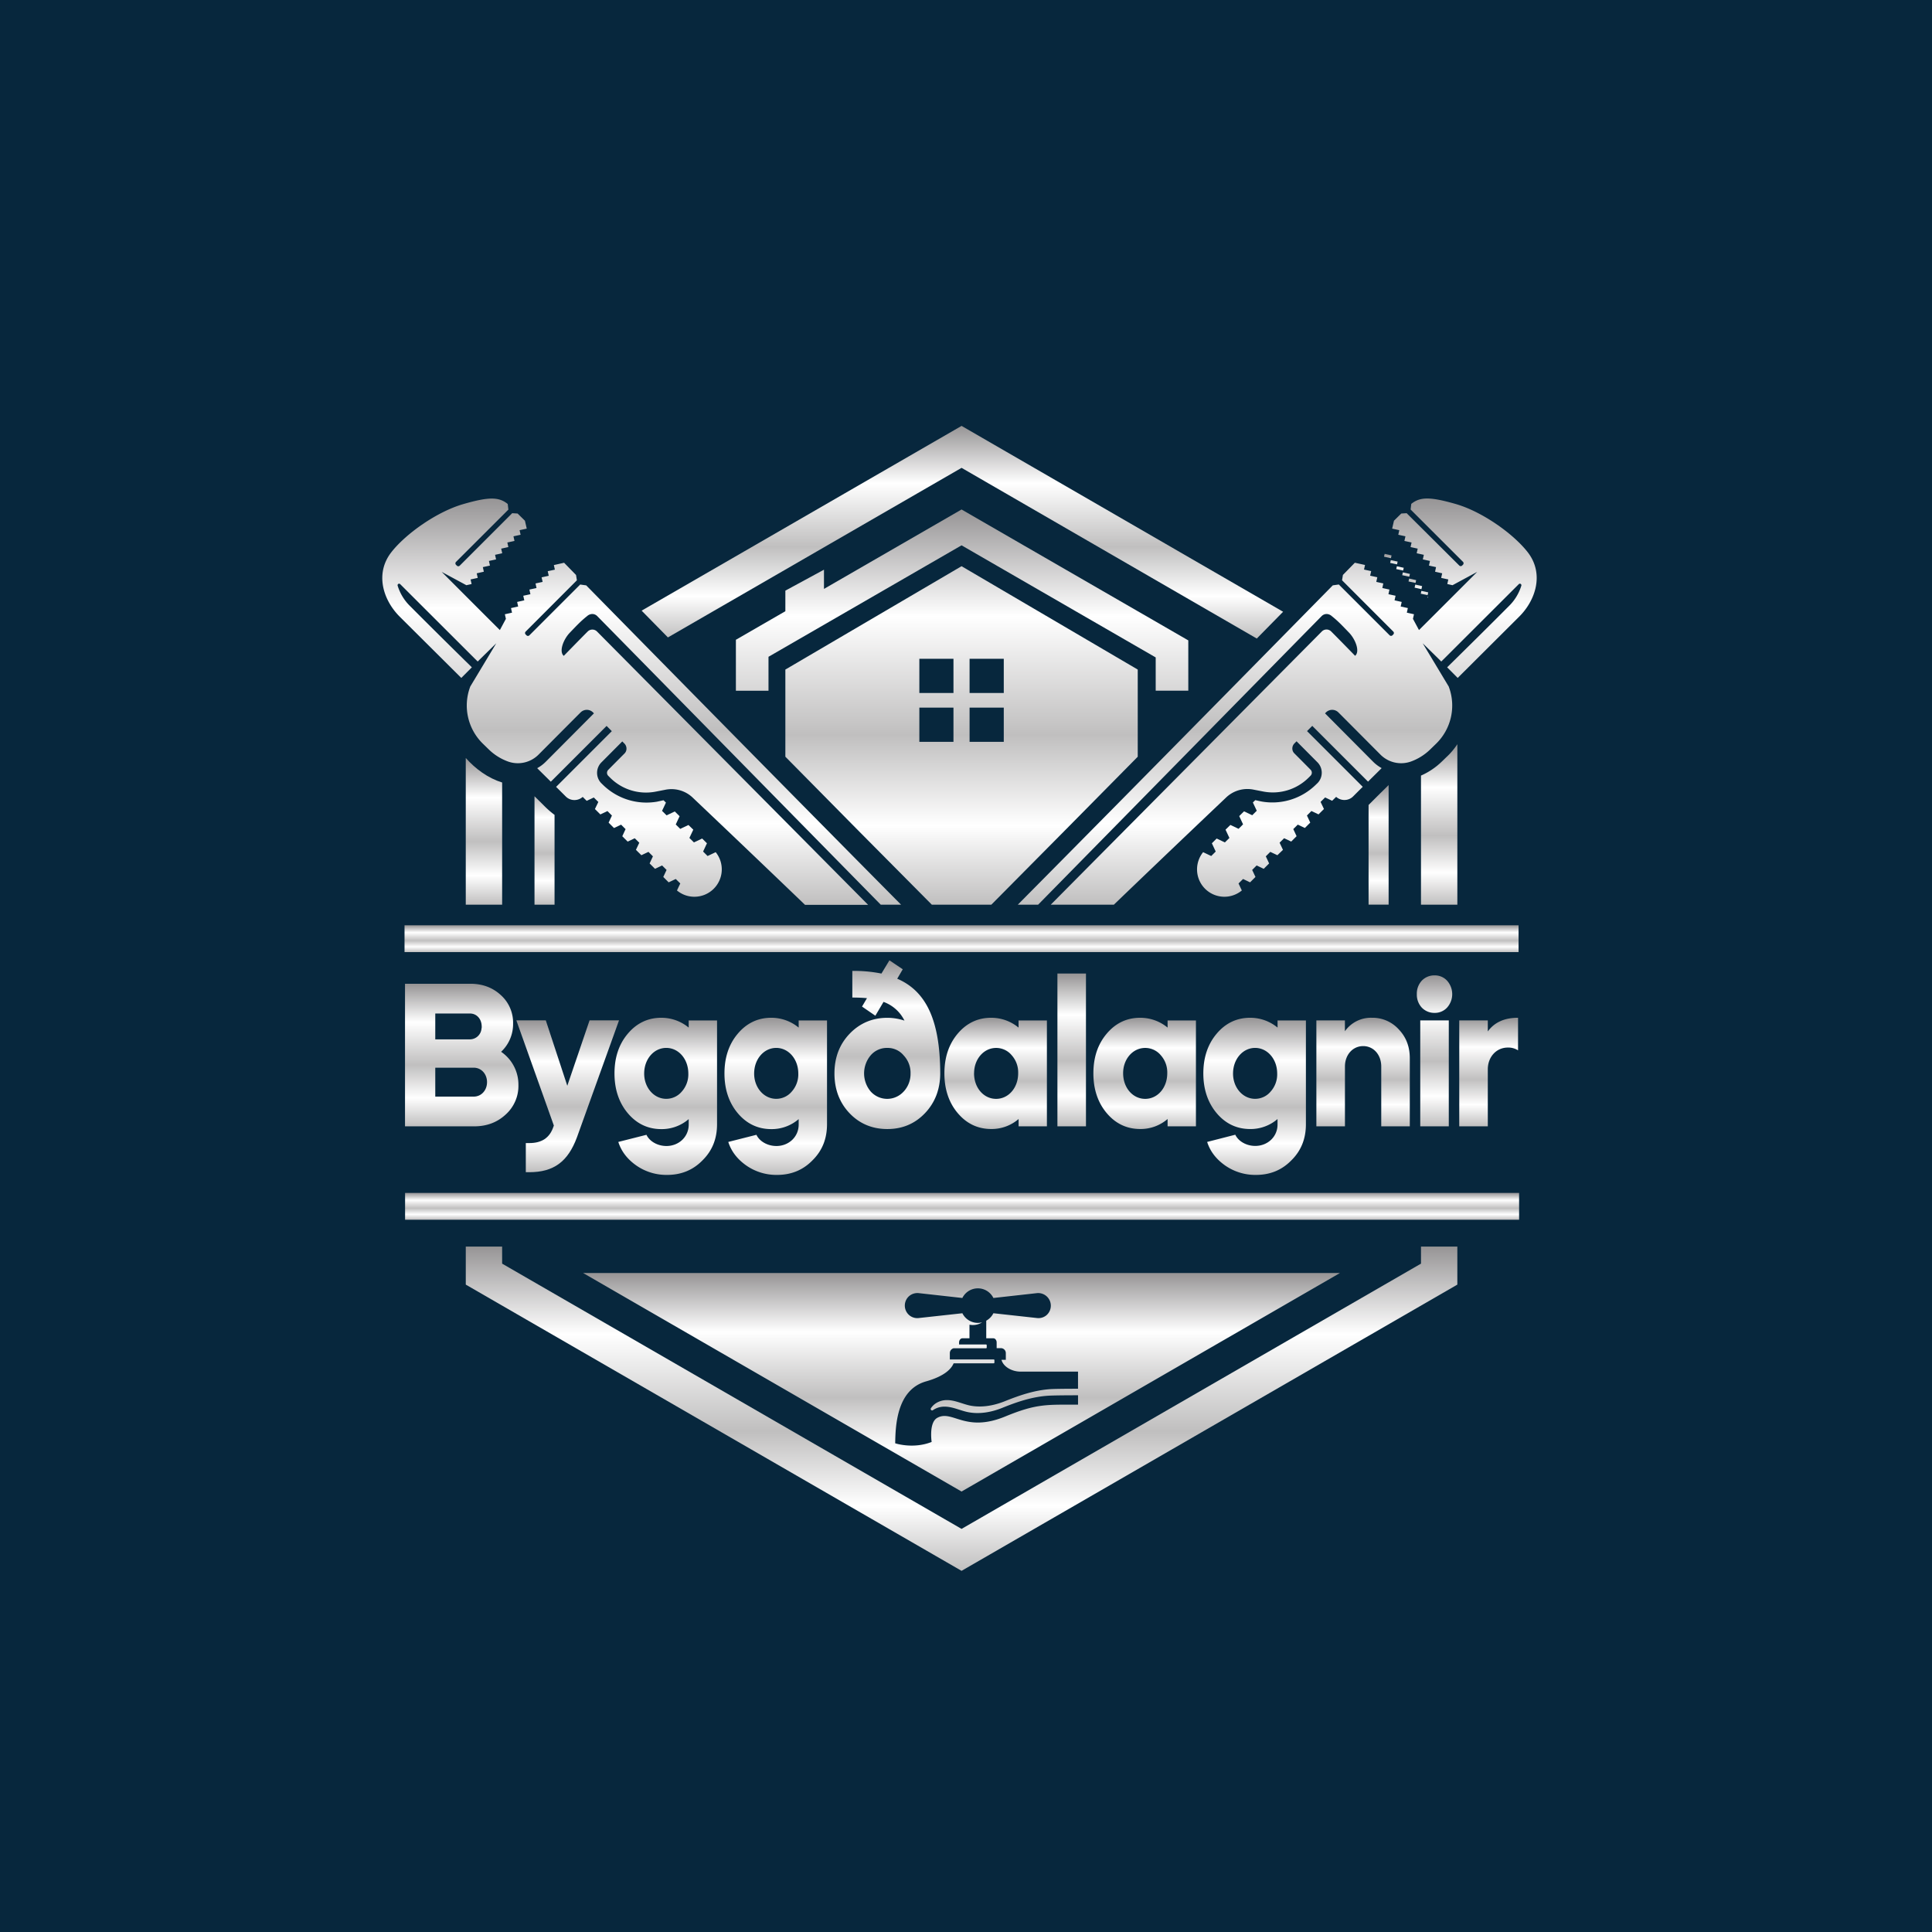 <svg xmlns="http://www.w3.org/2000/svg" xmlns:xlink="http://www.w3.org/1999/xlink" viewBox="0 0 1377.88 1377.88"><defs><style>.cls-1{fill:#07273d;}.cls-2{fill:url(#linear-gradient);}.cls-3{fill:url(#linear-gradient-2);}.cls-4{fill:url(#linear-gradient-3);}.cls-5{fill:url(#linear-gradient-4);}.cls-6{fill:url(#linear-gradient-5);}.cls-7{fill:url(#linear-gradient-6);}.cls-8{fill:url(#linear-gradient-7);}.cls-9{fill:url(#linear-gradient-8);}.cls-10{fill:url(#linear-gradient-9);}.cls-11{fill:url(#linear-gradient-10);}.cls-12{fill:url(#linear-gradient-11);}.cls-13{fill:url(#linear-gradient-12);}.cls-14,.cls-15,.cls-16,.cls-17,.cls-18,.cls-19,.cls-20,.cls-21,.cls-22,.cls-23,.cls-24,.cls-25{fill-rule:evenodd;}.cls-14{fill:url(#linear-gradient-13);}.cls-15{fill:url(#linear-gradient-14);}.cls-16{fill:url(#linear-gradient-15);}.cls-17{fill:url(#linear-gradient-16);}.cls-18{fill:url(#linear-gradient-17);}.cls-19{fill:url(#linear-gradient-18);}.cls-20{fill:url(#linear-gradient-19);}.cls-21{fill:url(#linear-gradient-20);}.cls-22{fill:url(#linear-gradient-21);}.cls-23{fill:url(#linear-gradient-22);}.cls-24{fill:url(#linear-gradient-23);}.cls-25{fill:url(#linear-gradient-24);}</style><linearGradient id="linear-gradient" x1="329.29" y1="803.3" x2="329.29" y2="701.6" gradientUnits="userSpaceOnUse"><stop offset="0" stop-color="#c0bfbf"/><stop offset="0.2" stop-color="#fff"/><stop offset="0.43" stop-color="#c0bfbf"/><stop offset="0.73" stop-color="#fff"/><stop offset="1" stop-color="#969495"/></linearGradient><linearGradient id="linear-gradient-2" x1="404.87" y1="836" x2="404.87" y2="727.75" xlink:href="#linear-gradient"/><linearGradient id="linear-gradient-3" x1="474.82" y1="837.88" x2="474.82" y2="725.86" xlink:href="#linear-gradient"/><linearGradient id="linear-gradient-4" x1="553.25" y1="837.88" x2="553.25" y2="725.86" xlink:href="#linear-gradient"/><linearGradient id="linear-gradient-5" x1="632.84" y1="805.19" x2="632.84" y2="684.89" xlink:href="#linear-gradient"/><linearGradient id="linear-gradient-6" x1="710.11" y1="805.19" x2="710.11" y2="725.86" xlink:href="#linear-gradient"/><linearGradient id="linear-gradient-7" x1="764.32" y1="803.3" x2="764.32" y2="694.33" xlink:href="#linear-gradient"/><linearGradient id="linear-gradient-8" x1="816.36" y1="805.19" x2="816.36" y2="725.86" xlink:href="#linear-gradient"/><linearGradient id="linear-gradient-9" x1="894.79" y1="837.88" x2="894.79" y2="725.86" xlink:href="#linear-gradient"/><linearGradient id="linear-gradient-10" x1="972.13" y1="803.3" x2="972.13" y2="725.86" xlink:href="#linear-gradient"/><linearGradient id="linear-gradient-11" x1="1023.09" y1="803.3" x2="1023.09" y2="695.64" xlink:href="#linear-gradient"/><linearGradient id="linear-gradient-12" x1="1061.69" y1="803.3" x2="1061.69" y2="725.86" xlink:href="#linear-gradient"/><linearGradient id="linear-gradient-13" x1="685.77" y1="1120.31" x2="685.77" y2="889.05" xlink:href="#linear-gradient"/><linearGradient id="linear-gradient-14" x1="345.15" y1="645.23" x2="345.15" y2="540.58" xlink:href="#linear-gradient"/><linearGradient id="linear-gradient-15" x1="686.35" y1="455.4" x2="686.35" y2="303.74" xlink:href="#linear-gradient"/><linearGradient id="linear-gradient-16" x1="1026.4" y1="645.23" x2="1026.4" y2="530.73" xlink:href="#linear-gradient"/><linearGradient id="linear-gradient-17" x1="457.65" y1="645.23" x2="457.65" y2="355.54" xlink:href="#linear-gradient"/><linearGradient id="linear-gradient-18" x1="599.07" y1="426.48" x2="599.07" y2="395.03" gradientTransform="matrix(-1, 0, 0, 1, 1601.91, 0)" xlink:href="#linear-gradient"/><linearGradient id="linear-gradient-19" x1="691.04" y1="645.23" x2="691.04" y2="355.54" gradientTransform="matrix(-1, 0, 0, 1, 1601.91, 0)" xlink:href="#linear-gradient"/><linearGradient id="linear-gradient-20" x1="686.16" y1="645.22" x2="686.16" y2="363.37" xlink:href="#linear-gradient"/><linearGradient id="linear-gradient-21" x1="685.77" y1="679.03" x2="685.77" y2="659.9" xlink:href="#linear-gradient"/><linearGradient id="linear-gradient-22" x1="686.16" y1="869.91" x2="686.16" y2="850.77" xlink:href="#linear-gradient"/><linearGradient id="linear-gradient-23" x1="685.75" y1="1063.74" x2="685.75" y2="907.9" xlink:href="#linear-gradient"/><linearGradient id="linear-gradient-24" x1="685.77" y1="645.23" x2="685.77" y2="559.9" xlink:href="#linear-gradient"/></defs><g id="Emblems"><rect class="cls-1" width="1377.88" height="1377.88"/><path class="cls-2" d="M288.85,803.3V701.6H335.4c8.82,0,16,2.76,21.84,8.13a26.4,26.4,0,0,1,8.69,20.2,27,27,0,0,1-8.55,20.2,28.27,28.27,0,0,1,12.35,23.68,27.47,27.47,0,0,1-9.09,21.07c-6.11,5.66-13.57,8.42-22.53,8.42Zm21.58-80.49v18.45h24.7a8.33,8.33,0,0,0,8.27-7.7,3.75,3.75,0,0,0,.14-1.45c0-5.38-3.53-9.3-8.41-9.3Zm0,38.65v20.63h27.41c5.43,0,9.5-4.5,9.5-10.32s-4.07-10.31-9.5-10.31Z"/><path class="cls-3" d="M395,802.72l-26.74-75h21l15.33,46.64,15.88-46.64h21l-30,83.4C405,828.59,394.83,836,377.46,836H375V815.22h2.58c8.82,0,14.38-3.78,17-11.34Z"/><path class="cls-4" d="M447.75,737.2c6.38-7.56,14.38-11.34,23.88-11.34a30.58,30.58,0,0,1,19.54,7v-5.09h20.22v74c0,10.31-3.39,18.88-10.31,25.71-6.79,7-15.2,10.46-25.38,10.46a37.58,37.58,0,0,1-21.84-6.68c-6.38-4.5-10.72-10-12.89-16.85l20.08-5.09c2.17,4.65,7.87,8,14.25,8,8.82,0,15.87-6.54,15.87-15.25v-3.93a29.4,29.4,0,0,1-19.54,7.12c-9.5,0-17.5-3.77-23.88-11.33s-9.5-17.15-9.5-28.33C438.25,754.19,441.37,744.75,447.75,737.2Zm11.67,28.47c0,10,6.92,18,15.74,18a14.39,14.39,0,0,0,11.13-5.23,18.36,18.36,0,0,0,4.61-12.79c0-10.46-7-18.3-15.74-18.3S459.42,755.21,459.42,765.67Z"/><path class="cls-5" d="M526.18,737.2c6.38-7.56,14.38-11.34,23.88-11.34a30.58,30.58,0,0,1,19.54,7v-5.09h20.22v74c0,10.31-3.39,18.88-10.31,25.71-6.79,7-15.2,10.46-25.38,10.46a37.58,37.58,0,0,1-21.84-6.68c-6.38-4.5-10.72-10-12.89-16.85l20.08-5.09c2.17,4.65,7.87,8,14.25,8,8.82,0,15.87-6.54,15.87-15.25v-3.93a29.4,29.4,0,0,1-19.54,7.12c-9.5,0-17.5-3.77-23.88-11.33s-9.5-17.15-9.5-28.33C516.68,754.19,519.8,744.75,526.18,737.2Zm11.67,28.47c0,10,6.92,18,15.74,18a14.39,14.39,0,0,0,11.13-5.23,18.36,18.36,0,0,0,4.61-12.79c0-10.46-7.05-18.3-15.74-18.3S537.85,755.21,537.85,765.67Z"/><path class="cls-6" d="M645.05,727.9a26.77,26.77,0,0,0-14.93-13.37l-5.83,9.88-9.5-6.54,3.53-6c-3.26-.29-6.79-.43-10.45-.43v-19a98.62,98.62,0,0,1,20.76,1.89l5.7-9.44,9.5,6.39L639.89,698c20.63,8.86,30.53,29.64,30.67,67.27,0,11.47-3.66,21.06-10.86,28.62s-16.14,11.33-26.86,11.33-19.82-3.77-27-11.33-10.72-17.15-10.72-28.33,3.53-20.63,10.72-28.19,16.29-11.48,27-11.48A38.52,38.52,0,0,1,645.05,727.9Zm-.54,50.56a18.58,18.58,0,0,0,4.88-12.93,18,18,0,0,0-4.88-12.79,14.78,14.78,0,0,0-11.67-5.37A15.16,15.16,0,0,0,621,752.6a20,20,0,0,0,0,25.86,15.79,15.79,0,0,0,23.48,0Z"/><path class="cls-7" d="M683,737.2c6.38-7.56,14.38-11.34,23.88-11.34a30.56,30.56,0,0,1,19.54,7v-5.09h20.22V803.3H726.46v-5.23a29.4,29.4,0,0,1-19.54,7.12c-9.5,0-17.5-3.77-23.88-11.33s-9.5-17.15-9.5-28.33C673.54,754.19,676.66,744.75,683,737.2Zm11.67,28.18c0,10.46,6.92,18.31,15.74,18.31s15.74-7.85,15.74-18.31a18.33,18.33,0,0,0-4.61-12.78,14.39,14.39,0,0,0-11.13-5.23C701.63,747.37,694.71,755.36,694.71,765.38Z"/><path class="cls-8" d="M754.14,803.3v-109H774.5v109Z"/><path class="cls-9" d="M789.29,737.2c6.37-7.56,14.38-11.34,23.88-11.34a30.58,30.58,0,0,1,19.54,7v-5.09h20.22V803.3H832.71v-5.23a29.4,29.4,0,0,1-19.54,7.12c-9.5,0-17.51-3.77-23.88-11.33s-9.5-17.15-9.5-28.33C779.79,754.19,782.91,744.75,789.29,737.2ZM801,765.38c0,10.46,6.92,18.31,15.74,18.31s15.74-7.85,15.74-18.31a18.33,18.33,0,0,0-4.61-12.78,14.41,14.41,0,0,0-11.13-5.23C807.88,747.37,801,755.36,801,765.38Z"/><path class="cls-10" d="M867.72,737.2c6.37-7.56,14.38-11.34,23.88-11.34a30.58,30.58,0,0,1,19.54,7v-5.09h20.22v74c0,10.31-3.39,18.88-10.31,25.71-6.79,7-15.2,10.46-25.38,10.46a37.61,37.61,0,0,1-21.85-6.68c-6.37-4.5-10.72-10-12.89-16.85L881,809.26c2.17,4.65,7.87,8,14.24,8,8.82,0,15.88-6.54,15.88-15.25v-3.93a29.4,29.4,0,0,1-19.54,7.12c-9.5,0-17.51-3.77-23.88-11.33s-9.5-17.15-9.5-28.33C858.22,754.19,861.34,744.75,867.72,737.2Zm11.67,28.47c0,10,6.92,18,15.74,18a14.37,14.37,0,0,0,11.12-5.23,18.32,18.32,0,0,0,4.62-12.79c0-10.46-7.06-18.3-15.74-18.3S879.39,755.21,879.39,765.67Z"/><path class="cls-11" d="M938.82,727.75h20.35v7.7a22.71,22.71,0,0,1,19.27-9.59,25.15,25.15,0,0,1,19.14,8.28c5.29,5.53,7.87,12.35,7.87,20.64V803.3H985.09V760.59c0-8.28-5.43-14.53-12.89-14.53s-13,6.25-13,14.53V803.3H938.82Z"/><path class="cls-12" d="M1010.47,709a13.56,13.56,0,0,1,3.52-9.59,12.29,12.29,0,0,1,9.1-3.78,11.75,11.75,0,0,1,8.95,3.78,14.39,14.39,0,0,1,0,19.18,11.75,11.75,0,0,1-8.95,3.78,12.29,12.29,0,0,1-9.1-3.78A13.56,13.56,0,0,1,1010.47,709Zm2.44,94.29V727.75h20.35V803.3Z"/><path class="cls-13" d="M1061.08,735.6c4.75-6.54,11.94-9.74,21.58-9.74v23.25a12.69,12.69,0,0,0-7.33-2c-8.14,0-14.25,6.68-14.25,15.54V803.3h-20.36V727.75h20.36Z"/></g><g id="Text"><polygon class="cls-14" points="1039.36 889.05 1039.36 916.17 685.77 1120.31 332.19 916.17 332.19 889.05 358.11 889.05 358.11 901.21 685.77 1090.39 1013.43 901.21 1013.43 889.05 1039.36 889.05"/><path class="cls-15" d="M332.18,540.58V645.23h25.94V558.07C348.15,555,339.1,548.41,332.18,540.58Z"/><path class="cls-16" d="M915.1,436.3c-5.56,5.67-11.86,12.08-18.77,19.1L685.78,333.66,476.35,454.6q-9.41-9.54-18.75-19.09L685.78,303.74Z"/><path class="cls-17" d="M1039.37,530.73v114.5h-25.94v-92.1a50,50,0,0,0,14.65-9.8l2.09-2c.44-.44,1-1,2.07-2A49.34,49.34,0,0,0,1039.37,530.73Z"/><path class="cls-18" d="M418.74,439.38a5.67,5.67,0,0,1,3.61-1.48,5,5,0,0,1,3.61,1.52c22.44,22.78,132.26,134.66,202.2,205.81h14.49C546.51,548.3,418.09,417.48,418.09,417.48l-4.3-.61-36.24,36.24a1.44,1.44,0,0,1-2.05,0l-.61-.61a1.44,1.44,0,0,1,0-2.05l36.54-36.59-.61-3.8-8.51-8.71L395,403l.73,3.27-5.1,1.1.72,3.27-5.09,1.11L387,415l-5.06,1.1.69,3.27-5.06,1.1.72,3.31-5.1,1.1.73,3.27-5.1,1.14.72,3.27-5.09,1.11.72,3.27-5.1,1.14.73,3.27-4.3,8-9.93-9.89L315,407.86l17.61,9.5,3.73-.83-.73-3.27,5.1-1.11-.72-3.27,5.06-1.14-.69-3.27,5.06-1.1-.72-3.31,5.09-1.1-.72-3.27,5.1-1.11-.73-3.3,5.1-1.11-.72-3.27,5.09-1.1-.72-3.31,5.09-1.1-.72-3.27,5.1-1.11-1.29-5.62-5.21-5.14L365.3,366l-37.42,37.42a1.44,1.44,0,0,1-2.05,0l-.65-.64a1.48,1.48,0,0,1,0-2l37.39-37.34-.46-4c-6.35-5.14-13.46-5.17-31.45,0-18.9,5.36-41.22,21.14-51.6,34.45-11.91,15.33-5.71,34.31,6.16,46.06L329,483.5c2.39-2.44,5-5,7.53-7.57C323.32,463,305,444.86,292.4,432.19a34.37,34.37,0,0,1-8.82-14.56,1.13,1.13,0,0,1,.53-1.22,1.11,1.11,0,0,1,1.3.19c8.25,8.25,41.49,41.42,52.78,52.71l2.51,2.47c6.73-6.65,12.55-12.28,13.23-13l-18.63,31,0,.11a38,38,0,0,0,9.32,40.73c2.51,2.44,2.17,2.13,4.18,4.07a38.48,38.48,0,0,0,13.5,8.41,20.84,20.84,0,0,0,21.87-5c9.2-9.24,22.89-23,29.89-30a6.27,6.27,0,0,1,8.9,0l.64.65-34.34,34.49a26.61,26.61,0,0,1-6.12,4.6c.12.15.27.3.38.42,2.4,2.39,5.82,5.74,9.32,9.24l39.78-39.78,3.72,3.73-39.74,39.74c2.67,2.62,5.1,5.06,6.93,6.88a8.59,8.59,0,0,0,6.19,2.51,8.76,8.76,0,0,0,5.86-2.24l2.85,2.81,5.06-2.39,3.23,3.19L424.29,577l3.88,3.84,5.05-2.4,3.2,3.2-2.36,5.06,3.84,3.84,5.06-2.4,3.19,3.19-2.35,5.06,3.84,3.84,5.05-2.39,3.24,3.19-2.4,5.06,3.88,3.84,5.06-2.39,3.19,3.19-2.36,5.06,3.85,3.84,5.05-2.4,3.2,3.2-2.36,5,3.84,3.85,5.06-2.4,3.23,3.19-2.36,5a19.23,19.23,0,0,0,12.51,4.48,19.52,19.52,0,0,0,15.1-31.79l-5.78,2.74-3.19-3.19,2.74-5.9-3.43-3.38-5.85,2.77-3.24-3.19,2.78-5.9L491,588.38l-5.86,2.77L481.94,588l2.74-5.89-3.43-3.39-5.85,2.78-3.23-3.2,2.77-5.89-1.71-1.67c-1.52.3-3.08.68-4.64,1a44.31,44.31,0,0,1-38.45-11.9l-1.48-1.44a10.59,10.59,0,0,1,0-14.42l15.14-15.21,1.52,1.52a5.08,5.08,0,0,1,1.48,3.58,4.77,4.77,0,0,1-1.44,3.53c-3.5,3.5-8.67,8.71-11.56,11.64a3,3,0,0,0,0,4.26c.42.42.88.91,1.41,1.41a36.12,36.12,0,0,0,32.36,9.88l7.19-1.4a22,22,0,0,1,19.62,6s35.9,34,79.75,76.13h45L425.77,450.37a4.7,4.7,0,0,0-6.62,0c-4.86,4.83-17.07,17.38-17.07,17.38-3.58-3-.34-11.71,4.37-16.58C411.32,446.11,414.1,443.07,418.74,439.38Z"/><path class="cls-19" d="M1017.93,426.48l.7-.7-.52-.12Zm.22-2,.45-2-4.88-1.06-.45,2Zm-4.39-4.29.48-2.2-4.87-1.1-.49,2.21Zm-4.21-4.46.43-2-5-1.1-.44,2.05Zm-4.46-4.41.45-2-5.06-1.1-.43,2Zm-4.4-4.38.45-2-4.91-1.07-.45,2Zm-4.34-4.43.44-2-4.9-1.06-.45,2ZM992,398.1l.44-2L987.51,395l-.44,2Z"/><path class="cls-20" d="M962.06,451.13c4.72,4.87,8,13.62,4.38,16.58,0,0-12.21-12.55-17.08-17.38a4.68,4.68,0,0,0-6.61,0L749.37,645.23h45c43.84-42.13,79.74-76.13,79.74-76.13a22,22,0,0,1,19.62-6l7.19,1.4a36.12,36.12,0,0,0,32.36-9.88c.54-.5,1-1,1.41-1.41a3,3,0,0,0,0-4.26c-2.89-2.93-8.06-8.14-11.56-11.64a4.82,4.82,0,0,1-1.45-3.53,5.09,5.09,0,0,1,1.49-3.58l1.52-1.52,15.13,15.21a10.58,10.58,0,0,1,0,14.42l-1.49,1.44a44.3,44.3,0,0,1-38.45,11.9c-1.55-.3-3.11-.68-4.63-1l-1.72,1.67,2.78,5.89-3.23,3.2-5.86-2.78-3.42,3.39,2.74,5.89-3.2,3.19-5.85-2.77-3.46,3.38,2.77,5.9-3.23,3.19-5.86-2.77-3.42,3.38,2.74,5.9-3.2,3.19-5.78-2.74a19.6,19.6,0,0,0-4.33,12.25,19.5,19.5,0,0,0,31.94,15.06l-2.36-5,3.24-3.19,5,2.4,3.85-3.85-2.36-5,3.19-3.2,5.06,2.4,3.84-3.84-2.36-5.06,3.2-3.19,5.06,2.39L915,606.1,912.59,601l3.23-3.19,5.06,2.39,3.84-3.84-2.36-5.06,3.2-3.19,5.05,2.4,3.85-3.84-2.36-5.06,3.19-3.2,5.06,2.4,3.88-3.84-2.4-5.06,3.24-3.19,5,2.39,2.86-2.81a8.72,8.72,0,0,0,5.85,2.24,8.62,8.62,0,0,0,6.2-2.51c1.83-1.82,4.26-4.26,6.92-6.88l-39.74-39.74,3.73-3.73,39.78,39.78c3.49-3.5,6.92-6.85,9.31-9.24a3.89,3.89,0,0,0,.38-.42,27,27,0,0,1-6.12-4.6L945,508.75l.65-.65a6.27,6.27,0,0,1,8.9,0c7,7,20.68,20.76,29.89,30a20.82,20.82,0,0,0,21.86,5,38.48,38.48,0,0,0,13.5-8.41c2-1.94,1.68-1.63,4.19-4.07a38,38,0,0,0,9.31-40.73l0-.11-18.64-31c.69.69,6.5,6.32,13.24,13l2.51-2.47c11.29-11.29,44.53-44.46,52.78-52.71a1.09,1.09,0,0,1,1.29-.19,1.14,1.14,0,0,1,.54,1.22,34.49,34.49,0,0,1-8.83,14.56c-12.59,12.67-30.92,30.81-44.11,43.74,2.55,2.55,5.13,5.13,7.53,7.57l43.77-43.62c11.86-11.75,18.06-30.73,6.16-46.06-10.38-13.31-32.7-29.09-51.6-34.45-18-5.13-25.1-5.1-31.45,0l-.46,4,37.38,37.34a1.48,1.48,0,0,1,0,2l-.65.64a1.44,1.44,0,0,1-2,0L1003.21,366l-3.84.23-5.21,5.14L992.87,377l5.09,1.11-.72,3.27,5.1,1.1-.73,3.31,5.1,1.1-.72,3.27,5.09,1.11-.72,3.3,5.1,1.11-.73,3.27,5.1,1.1-.72,3.31,5.05,1.1-.68,3.27,5.06,1.14-.72,3.27,5.09,1.11-.72,3.27,3.73.83,17.6-9.5-31.6,31.6-9.92,9.89-4.3-8,.72-3.27-5.09-1.14.72-3.27-5.1-1.11.72-3.27-5.09-1.14.72-3.27-5.09-1.1.72-3.31-5.06-1.1.68-3.27-5-1.1.72-3.31-5.1-1.11.73-3.27-5.1-1.1.72-3.27-7.26-1.6-8.52,8.71-.61,3.8,36.55,36.59a1.44,1.44,0,0,1,0,2.05l-.61.61a1.44,1.44,0,0,1-2,0l-36.25-36.24-4.29.61S822,548.3,725.87,645.23h14.49c69.93-71.15,179.76-183,202.2-205.81a5,5,0,0,1,3.61-1.52,5.67,5.67,0,0,1,3.61,1.48C954.42,443.07,957.2,446.11,962.06,451.13Z"/><path class="cls-21" d="M664.58,645.22q-52.37-52.66-104.47-105.55V477.53l125.66-73.72,125.65,73.72v62.16Q759.3,592.55,707,645.22ZM680,504.67H655.67v24.39H680V504.67Zm35.84,0H691.49v24.39h24.39V504.67ZM680,469.84H655.67v24.38H680V469.84Zm35.84,0H691.49v24.38h24.39V469.84Zm-167.8,22.77H524.83V456.28l35.28-20.37V421.23l27.54-14.94V420l98.12-56.64,161.71,93.36v35.88H824.23V468.87L685.77,388.92l-137.69,79.5v24.19Z"/><polygon class="cls-22" points="1083.02 659.9 288.51 659.9 288.51 679.03 1083.02 679.03 1083.02 659.9 1083.02 659.9"/><polygon class="cls-23" points="1083.41 850.77 288.9 850.77 288.9 869.91 1083.41 869.91 1083.41 850.77 1083.41 850.77"/><path class="cls-24" d="M415.88,907.9l269.89,155.84L955.63,907.9Zm248.18,97.69a1,1,0,0,0,1.29.12,14.46,14.46,0,0,1,8.37-2.51h.19c5.47.07,10.72,2.66,15.89,3.8,8.33,1.82,17.19.23,25-2.93,10.42-4.22,21.07-7.83,32.36-8.63,3.8-.27,13.77-.34,21.68-.34v6.69c-22.29,0-29.44-.8-51.84,8.4-28.78,11.87-37.65-5-48.56,1-6.12,3.39-4,17.19-4,17.19-13.31,5.25-26,.95-26,.95.23-11.18.57-38.1,22.06-44.15,13.58-3.84,18.14-9.24,19.62-12.89h28.6a.5.5,0,0,0,.49-.5v-1.71a.51.51,0,0,0-.49-.53H677.41V965a3.57,3.57,0,0,1,1.06-2.51,4,4,0,0,1,1.56-.92h23.16a.49.49,0,0,0,.53-.49v-1.71a.51.51,0,0,0-.53-.5H684v-1.37a3.49,3.49,0,0,1,.69-2.16,2.11,2.11,0,0,1,1.67-.88h5.06v-9.7a11.91,11.91,0,0,0,2.4.23,12.2,12.2,0,0,0,6.61-1.9,13.46,13.46,0,0,1-3,.38,12.34,12.34,0,0,1-11.07-6.88L655.27,940a8.82,8.82,0,0,1-7-2.2,9,9,0,0,1,0-13.35,9.13,9.13,0,0,1,7-2.21l31.07,3.46a12.35,12.35,0,0,1,22.14,0l31.07-3.46a9,9,0,0,1,7,15.56,8.82,8.82,0,0,1-7,2.2l-31.07-3.42a12.47,12.47,0,0,1-5.1,5.32v12.55h5.06a2.16,2.16,0,0,1,1.67.88,3.49,3.49,0,0,1,.69,2.16v4h3a3.52,3.52,0,0,1,3.54,3.54v4.79h-3.09c1.37,5.09,7.61,8.4,13.5,8.4h41.08v12.21c-7.46,0-16.62.08-19.93.3-11.3.8-21.94,4.45-32.36,8.64-7.88,3.15-16.7,4.75-25,3-5.21-1.14-10.42-3.76-15.89-3.84h-.19a14.46,14.46,0,0,0-8.37,2.51,12.35,12.35,0,0,0-3.19,3.31A1,1,0,0,0,664.06,1005.59Z"/><path class="cls-25" d="M388.2,574.8c-2.32-2.32-4.68-4.64-7-6.92v77.35h14.3V581.15A63.25,63.25,0,0,1,388.2,574.8Zm601.44-14.2c-.22.21-.43.42-.65.65l-2.73,2.69-2.06,2-8.15,8.15v71.09h14.3V559.9Z"/></g></svg>